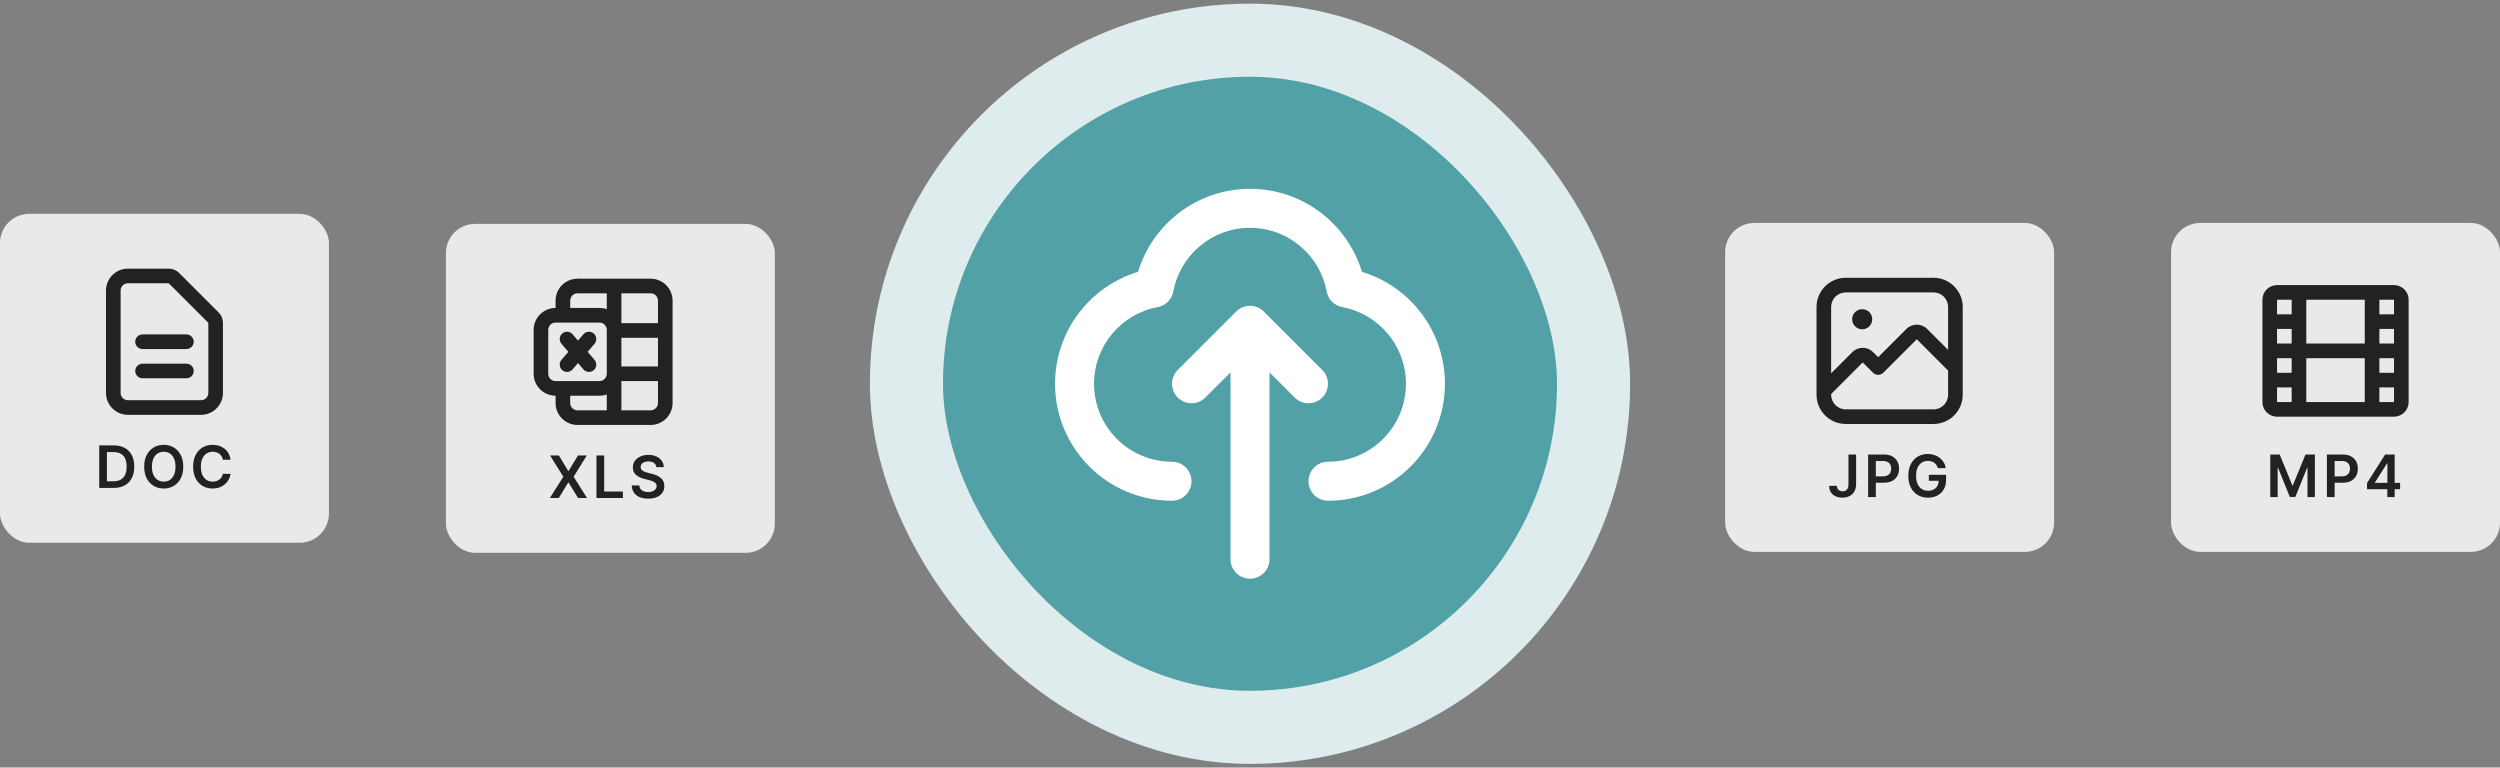 <svg width="342" height="105" viewBox="0 0 342 105" fill="none" xmlns="http://www.w3.org/2000/svg">
<rect x="0" y="0" width="342" height="105" fill="#808080" stroke="none"/>
<rect x="124" y="5.5" width="94" height="94" rx="47" fill="#51A1A6"/>
<path fill-rule="evenodd" clip-rule="evenodd" d="M171 31.166C165.779 31.166 161.43 34.919 160.512 39.875C160.311 40.961 159.461 41.811 158.375 42.012C153.419 42.93 149.666 47.279 149.666 52.5C149.666 58.391 154.442 63.166 160.333 63.166C161.806 63.166 163 64.36 163 65.833C163 67.306 161.806 68.5 160.333 68.5C151.496 68.5 144.333 61.336 144.333 52.5C144.333 45.278 149.116 39.178 155.686 37.186C157.678 30.616 163.778 25.833 171 25.833C178.222 25.833 184.322 30.616 186.314 37.186C192.884 39.178 197.666 45.278 197.666 52.5C197.666 61.336 190.503 68.5 181.666 68.5C180.194 68.5 179 67.306 179 65.833C179 64.36 180.194 63.166 181.666 63.166C187.557 63.166 192.333 58.391 192.333 52.5C192.333 47.279 188.58 42.93 183.624 42.012C182.538 41.811 181.689 40.961 181.488 39.875C180.57 34.919 176.22 31.166 171 31.166ZM168.333 50.938L164.885 54.385C163.844 55.427 162.155 55.427 161.114 54.385C160.073 53.344 160.073 51.656 161.114 50.614L169.114 42.614C170.155 41.573 171.844 41.573 172.885 42.614L180.885 50.614C181.927 51.656 181.927 53.344 180.885 54.385C179.844 55.427 178.155 55.427 177.114 54.385L173.666 50.938V76.5C173.666 77.972 172.472 79.166 171 79.166C169.527 79.166 168.333 77.972 168.333 76.5V50.938Z" fill="white"/>
<rect x="124" y="5.5" width="94" height="94" rx="47" stroke="#DFECED" stroke-width="10" stroke-linecap="round"/>
<rect x="297" y="30.5" width="45" height="45" rx="4" fill="#E9E9E9"/>
<path fill-rule="evenodd" clip-rule="evenodd" d="M309.5 41C309.5 39.895 310.395 39 311.5 39H327.5C328.605 39 329.5 39.895 329.5 41V55C329.5 56.105 328.605 57 327.5 57H311.5C310.395 57 309.5 56.105 309.5 55V41ZM313.5 41H311.5V43H313.5V41ZM315.5 41V47H323.5V41H315.5ZM325.5 41V43H327.5V41H325.5ZM327.5 45H325.5V47H327.5V45ZM327.5 49H325.5V51H327.5V49ZM327.5 53H325.5V55H327.5V53ZM323.5 55V49H315.5V55H323.5ZM313.5 55V53H311.5V55H313.5ZM311.5 51H313.5V49H311.5V51ZM311.5 47H313.5V45H311.5V47Z" fill="#222222"/>
<path d="M310.574 62.182H311.864L313.591 66.398H313.659L315.386 62.182H316.676V68H315.665V64.003H315.611L314.003 67.983H313.247L311.639 63.994H311.585V68H310.574V62.182ZM318.324 68V62.182H320.506C320.953 62.182 321.328 62.265 321.631 62.432C321.936 62.599 322.166 62.828 322.321 63.119C322.478 63.409 322.557 63.739 322.557 64.108C322.557 64.481 322.478 64.812 322.321 65.102C322.164 65.392 321.932 65.62 321.625 65.787C321.318 65.952 320.94 66.034 320.491 66.034H319.045V65.168H320.349C320.611 65.168 320.825 65.122 320.991 65.031C321.158 64.94 321.281 64.815 321.361 64.656C321.442 64.497 321.483 64.314 321.483 64.108C321.483 63.901 321.442 63.72 321.361 63.562C321.281 63.405 321.157 63.283 320.989 63.196C320.822 63.107 320.607 63.062 320.344 63.062H319.378V68H318.324ZM323.81 66.921V66.082L326.279 62.182H326.978V63.375H326.552L324.89 66.008V66.054H328.336V66.921H323.81ZM326.586 68V66.665L326.597 66.29V62.182H327.592V68H326.586Z" fill="#222222"/>
<rect x="236" y="30.5" width="45" height="45" rx="4" fill="#E9E9E9"/>
<path fill-rule="evenodd" clip-rule="evenodd" d="M252.5 40C251.395 40 250.5 40.895 250.5 42V51.072L253.405 48.167C254.186 47.386 255.452 47.385 256.234 48.167L256.234 48.168L256.932 48.866L260.802 44.997L260.802 44.997C261.583 44.216 262.849 44.215 263.631 44.997L263.631 44.998L266.5 47.867V42C266.5 40.895 265.605 40 264.5 40H252.5ZM254.819 49.581L250.5 53.9V54C250.5 55.105 251.395 56 252.5 56H264.5C265.605 56 266.5 55.105 266.5 54V50.695L262.216 46.411L257.639 50.987C257.248 51.378 256.615 51.378 256.225 50.987L254.819 49.581ZM268.5 54V50.282V50.28V42C268.5 39.791 266.709 38 264.5 38H252.5C250.291 38 248.5 39.791 248.5 42V53.486V54C248.5 56.209 250.291 58 252.5 58H264.5C266.709 58 268.5 56.209 268.5 54ZM255.722 42.7C255.185 42.163 254.315 42.163 253.778 42.7C253.241 43.237 253.241 44.107 253.778 44.644C254.315 45.181 255.185 45.181 255.722 44.644C256.259 44.107 256.259 43.237 255.722 42.7Z" fill="#222222"/>
<path d="M252.869 62.182H253.915V66.273C253.913 66.648 253.833 66.971 253.676 67.242C253.519 67.51 253.299 67.718 253.017 67.864C252.737 68.008 252.41 68.079 252.037 68.079C251.696 68.079 251.389 68.019 251.116 67.898C250.846 67.775 250.631 67.593 250.472 67.352C250.313 67.112 250.233 66.812 250.233 66.454H251.281C251.283 66.612 251.317 66.747 251.384 66.861C251.452 66.974 251.545 67.062 251.665 67.122C251.784 67.183 251.921 67.213 252.077 67.213C252.245 67.213 252.388 67.178 252.506 67.108C252.623 67.036 252.712 66.93 252.773 66.79C252.835 66.65 252.867 66.477 252.869 66.273V62.182ZM255.558 68V62.182H257.74C258.187 62.182 258.562 62.265 258.865 62.432C259.17 62.599 259.4 62.828 259.555 63.119C259.713 63.409 259.791 63.739 259.791 64.108C259.791 64.481 259.713 64.812 259.555 65.102C259.398 65.392 259.166 65.62 258.859 65.787C258.553 65.952 258.175 66.034 257.726 66.034H256.28V65.168H257.584C257.845 65.168 258.059 65.122 258.226 65.031C258.393 64.94 258.516 64.815 258.595 64.656C258.677 64.497 258.717 64.314 258.717 64.108C258.717 63.901 258.677 63.72 258.595 63.562C258.516 63.405 258.392 63.283 258.223 63.196C258.056 63.107 257.841 63.062 257.578 63.062H256.612V68H255.558ZM265.104 64.04C265.057 63.886 264.992 63.749 264.908 63.628C264.827 63.505 264.728 63.4 264.613 63.312C264.499 63.225 264.369 63.16 264.221 63.117C264.073 63.071 263.912 63.048 263.738 63.048C263.425 63.048 263.147 63.127 262.903 63.284C262.658 63.441 262.466 63.672 262.326 63.977C262.188 64.28 262.119 64.65 262.119 65.085C262.119 65.525 262.188 65.897 262.326 66.202C262.464 66.507 262.656 66.739 262.903 66.898C263.149 67.055 263.435 67.133 263.761 67.133C264.056 67.133 264.312 67.077 264.528 66.963C264.746 66.849 264.913 66.688 265.031 66.48C265.148 66.27 265.207 66.024 265.207 65.742L265.445 65.778H263.866V64.954H266.227V65.653C266.227 66.151 266.121 66.582 265.908 66.946C265.696 67.31 265.405 67.59 265.033 67.787C264.662 67.982 264.236 68.079 263.755 68.079C263.219 68.079 262.748 67.959 262.343 67.719C261.94 67.476 261.624 67.133 261.397 66.688C261.172 66.24 261.059 65.71 261.059 65.097C261.059 64.627 261.125 64.207 261.258 63.838C261.392 63.469 261.58 63.155 261.82 62.898C262.061 62.638 262.343 62.441 262.667 62.307C262.991 62.17 263.343 62.102 263.724 62.102C264.046 62.102 264.346 62.15 264.624 62.244C264.903 62.337 265.15 62.47 265.366 62.642C265.584 62.814 265.763 63.019 265.903 63.256C266.043 63.492 266.135 63.754 266.178 64.04H265.104Z" fill="#222222"/>
<rect y="29.25" width="45" height="45" rx="4" fill="#E9E9E9"/>
<path fill-rule="evenodd" clip-rule="evenodd" d="M17.5 38.75C16.948 38.75 16.5 39.198 16.5 39.75V53.75C16.5 54.302 16.948 54.75 17.5 54.75H27.5C28.052 54.75 28.5 54.302 28.5 53.75L28.5 44.164L23.086 38.75H17.5ZM14.5 39.75C14.5 38.093 15.843 36.75 17.5 36.75H23.086C23.616 36.75 24.125 36.961 24.5 37.336L29.914 42.75C30.289 43.125 30.5 43.634 30.5 44.164V53.75C30.5 55.407 29.157 56.75 27.5 56.75H17.5C15.843 56.75 14.5 55.407 14.5 53.75V39.75ZM18.5 46.75C18.5 46.198 18.948 45.75 19.5 45.75H25.5C26.052 45.75 26.5 46.198 26.5 46.75C26.5 47.302 26.052 47.75 25.5 47.75H19.5C18.948 47.75 18.5 47.302 18.5 46.75ZM18.5 50.75C18.5 50.198 18.948 49.75 19.5 49.75H25.5C26.052 49.75 26.5 50.198 26.5 50.75C26.5 51.302 26.052 51.75 25.5 51.75H19.5C18.948 51.75 18.5 51.302 18.5 50.75Z" fill="#222222"/>
<path d="M15.546 66.75H13.574V60.932H15.585C16.163 60.932 16.659 61.048 17.074 61.281C17.491 61.512 17.811 61.845 18.034 62.278C18.258 62.712 18.369 63.231 18.369 63.835C18.369 64.441 18.257 64.962 18.031 65.398C17.808 65.833 17.485 66.168 17.062 66.401C16.642 66.633 16.136 66.75 15.546 66.75ZM14.628 65.838H15.494C15.9 65.838 16.238 65.764 16.509 65.617C16.779 65.467 16.983 65.244 17.119 64.949C17.256 64.651 17.324 64.28 17.324 63.835C17.324 63.39 17.256 63.021 17.119 62.727C16.983 62.432 16.781 62.211 16.514 62.065C16.249 61.918 15.919 61.844 15.526 61.844H14.628V65.838ZM25.07 63.841C25.07 64.468 24.952 65.005 24.717 65.452C24.484 65.897 24.166 66.238 23.763 66.474C23.361 66.711 22.906 66.829 22.396 66.829C21.887 66.829 21.43 66.711 21.027 66.474C20.625 66.236 20.307 65.894 20.072 65.449C19.84 65.002 19.723 64.466 19.723 63.841C19.723 63.214 19.84 62.678 20.072 62.233C20.307 61.786 20.625 61.444 21.027 61.207C21.43 60.971 21.887 60.852 22.396 60.852C22.906 60.852 23.361 60.971 23.763 61.207C24.166 61.444 24.484 61.786 24.717 62.233C24.952 62.678 25.07 63.214 25.07 63.841ZM24.01 63.841C24.01 63.4 23.941 63.028 23.803 62.724C23.666 62.419 23.477 62.189 23.234 62.034C22.992 61.877 22.713 61.798 22.396 61.798C22.08 61.798 21.801 61.877 21.558 62.034C21.316 62.189 21.125 62.419 20.987 62.724C20.851 63.028 20.783 63.4 20.783 63.841C20.783 64.282 20.851 64.655 20.987 64.96C21.125 65.263 21.316 65.493 21.558 65.651C21.801 65.806 22.08 65.883 22.396 65.883C22.713 65.883 22.992 65.806 23.234 65.651C23.477 65.493 23.666 65.263 23.803 64.96C23.941 64.655 24.01 64.282 24.01 63.841ZM31.546 62.895H30.484C30.453 62.721 30.398 62.566 30.316 62.432C30.235 62.295 30.133 62.18 30.012 62.085C29.891 61.99 29.753 61.919 29.597 61.872C29.444 61.823 29.278 61.798 29.1 61.798C28.784 61.798 28.504 61.878 28.259 62.037C28.015 62.194 27.824 62.425 27.685 62.73C27.547 63.033 27.478 63.403 27.478 63.841C27.478 64.286 27.547 64.661 27.685 64.966C27.826 65.269 28.017 65.498 28.259 65.653C28.504 65.807 28.783 65.883 29.097 65.883C29.271 65.883 29.434 65.861 29.586 65.815C29.739 65.768 29.877 65.699 29.998 65.608C30.121 65.517 30.224 65.405 30.308 65.273C30.393 65.14 30.451 64.989 30.484 64.818L31.546 64.824C31.506 65.1 31.42 65.36 31.288 65.602C31.157 65.845 30.986 66.059 30.773 66.244C30.561 66.428 30.313 66.572 30.029 66.676C29.745 66.778 29.43 66.829 29.083 66.829C28.572 66.829 28.115 66.711 27.714 66.474C27.312 66.238 26.996 65.896 26.765 65.449C26.534 65.002 26.418 64.466 26.418 63.841C26.418 63.214 26.535 62.678 26.768 62.233C27.001 61.786 27.318 61.444 27.72 61.207C28.121 60.971 28.576 60.852 29.083 60.852C29.407 60.852 29.708 60.898 29.986 60.989C30.265 61.08 30.513 61.213 30.731 61.389C30.949 61.563 31.128 61.778 31.268 62.031C31.41 62.283 31.503 62.571 31.546 62.895Z" fill="#222222"/>
<rect x="61" y="30.625" width="45" height="45" rx="4" fill="#E9E9E9"/>
<path fill-rule="evenodd" clip-rule="evenodd" d="M79.004 40.126C78.451 40.126 78.003 40.574 78.003 41.127V42.128H82.006C82.357 42.128 82.693 42.188 83.006 42.298V40.126H79.004ZM84.006 38.126H79.004C77.347 38.126 76.003 39.469 76.003 41.127V42.128H76.002C74.345 42.128 73.002 43.471 73.002 45.128V51.132C73.002 52.789 74.345 54.132 76.002 54.132H76.003V55.133C76.003 56.79 77.347 58.133 79.004 58.133H84.006H89.008C90.665 58.133 92.009 56.79 92.009 55.133V51.134L92.009 51.131L92.009 51.128V45.212L92.009 45.209L92.009 45.205V41.127C92.009 39.469 90.665 38.126 89.008 38.126H84.006ZM85.006 40.126V44.209H90.009V41.127C90.009 40.574 89.561 40.126 89.008 40.126H85.006ZM85.006 46.209V50.131H90.009V46.209H85.006ZM83.006 51.133L83.006 51.132V45.128L83.006 45.126C83.005 44.575 82.558 44.128 82.006 44.128H76.002C75.45 44.128 75.002 44.575 75.002 45.128V51.132C75.002 51.684 75.45 52.132 76.002 52.132H76.998L77.003 52.132L77.008 52.132H82.006C82.558 52.132 83.005 51.685 83.006 51.133ZM83.006 53.961V56.133H79.004C78.451 56.133 78.003 55.685 78.003 55.133V54.132H82.006C82.357 54.132 82.693 54.072 83.006 53.961ZM85.006 56.133V52.131H90.009V55.133C90.009 55.685 89.561 56.133 89.008 56.133H85.006ZM76.92 45.62C77.339 45.26 77.97 45.309 78.33 45.728L79.071 46.593L79.812 45.728C80.172 45.309 80.803 45.26 81.222 45.62C81.642 45.979 81.69 46.611 81.331 47.03L80.388 48.13L81.331 49.23C81.69 49.649 81.642 50.28 81.222 50.64C80.803 50.999 80.172 50.951 79.812 50.531L79.071 49.666L78.33 50.531C77.97 50.951 77.339 50.999 76.92 50.64C76.5 50.28 76.452 49.649 76.811 49.23L77.754 48.13L76.811 47.03C76.452 46.611 76.5 45.979 76.92 45.62Z" fill="#222222"/>
<path d="M76.454 62.307L77.736 64.438H77.781L79.068 62.307H80.27L78.477 65.216L80.298 68.125H79.077L77.781 66.008H77.736L76.44 68.125H75.224L77.062 65.216L75.247 62.307H76.454ZM81.597 68.125V62.307H82.651V67.242H85.214V68.125H81.597ZM89.79 63.906C89.764 63.658 89.652 63.465 89.455 63.327C89.26 63.188 89.006 63.119 88.694 63.119C88.474 63.119 88.286 63.153 88.129 63.219C87.971 63.285 87.851 63.375 87.768 63.489C87.684 63.602 87.642 63.732 87.64 63.878C87.64 63.999 87.667 64.104 87.722 64.193C87.779 64.282 87.856 64.358 87.952 64.421C88.049 64.481 88.156 64.532 88.273 64.574C88.391 64.615 88.509 64.651 88.629 64.679L89.174 64.815C89.394 64.867 89.605 64.936 89.808 65.023C90.012 65.11 90.195 65.22 90.356 65.352C90.519 65.485 90.647 65.645 90.742 65.832C90.837 66.02 90.884 66.24 90.884 66.492C90.884 66.832 90.797 67.133 90.623 67.392C90.449 67.65 90.197 67.851 89.867 67.997C89.54 68.141 89.143 68.213 88.677 68.213C88.224 68.213 87.831 68.143 87.498 68.003C87.166 67.863 86.907 67.658 86.719 67.389C86.534 67.12 86.433 66.793 86.418 66.406H87.455C87.47 66.609 87.533 66.778 87.643 66.912C87.753 67.046 87.896 67.147 88.072 67.213C88.25 67.279 88.449 67.312 88.668 67.312C88.897 67.312 89.098 67.278 89.271 67.21C89.445 67.14 89.581 67.044 89.68 66.921C89.778 66.796 89.828 66.65 89.83 66.483C89.828 66.331 89.784 66.206 89.697 66.108C89.61 66.008 89.487 65.924 89.33 65.858C89.175 65.79 88.993 65.729 88.785 65.676L88.123 65.506C87.644 65.383 87.265 65.196 86.987 64.946C86.71 64.694 86.572 64.36 86.572 63.943C86.572 63.6 86.665 63.3 86.85 63.043C87.038 62.785 87.292 62.585 87.614 62.443C87.936 62.299 88.301 62.227 88.708 62.227C89.121 62.227 89.483 62.299 89.793 62.443C90.106 62.585 90.351 62.783 90.529 63.037C90.707 63.289 90.799 63.579 90.805 63.906H89.79Z" fill="#222222"/>
</svg>
